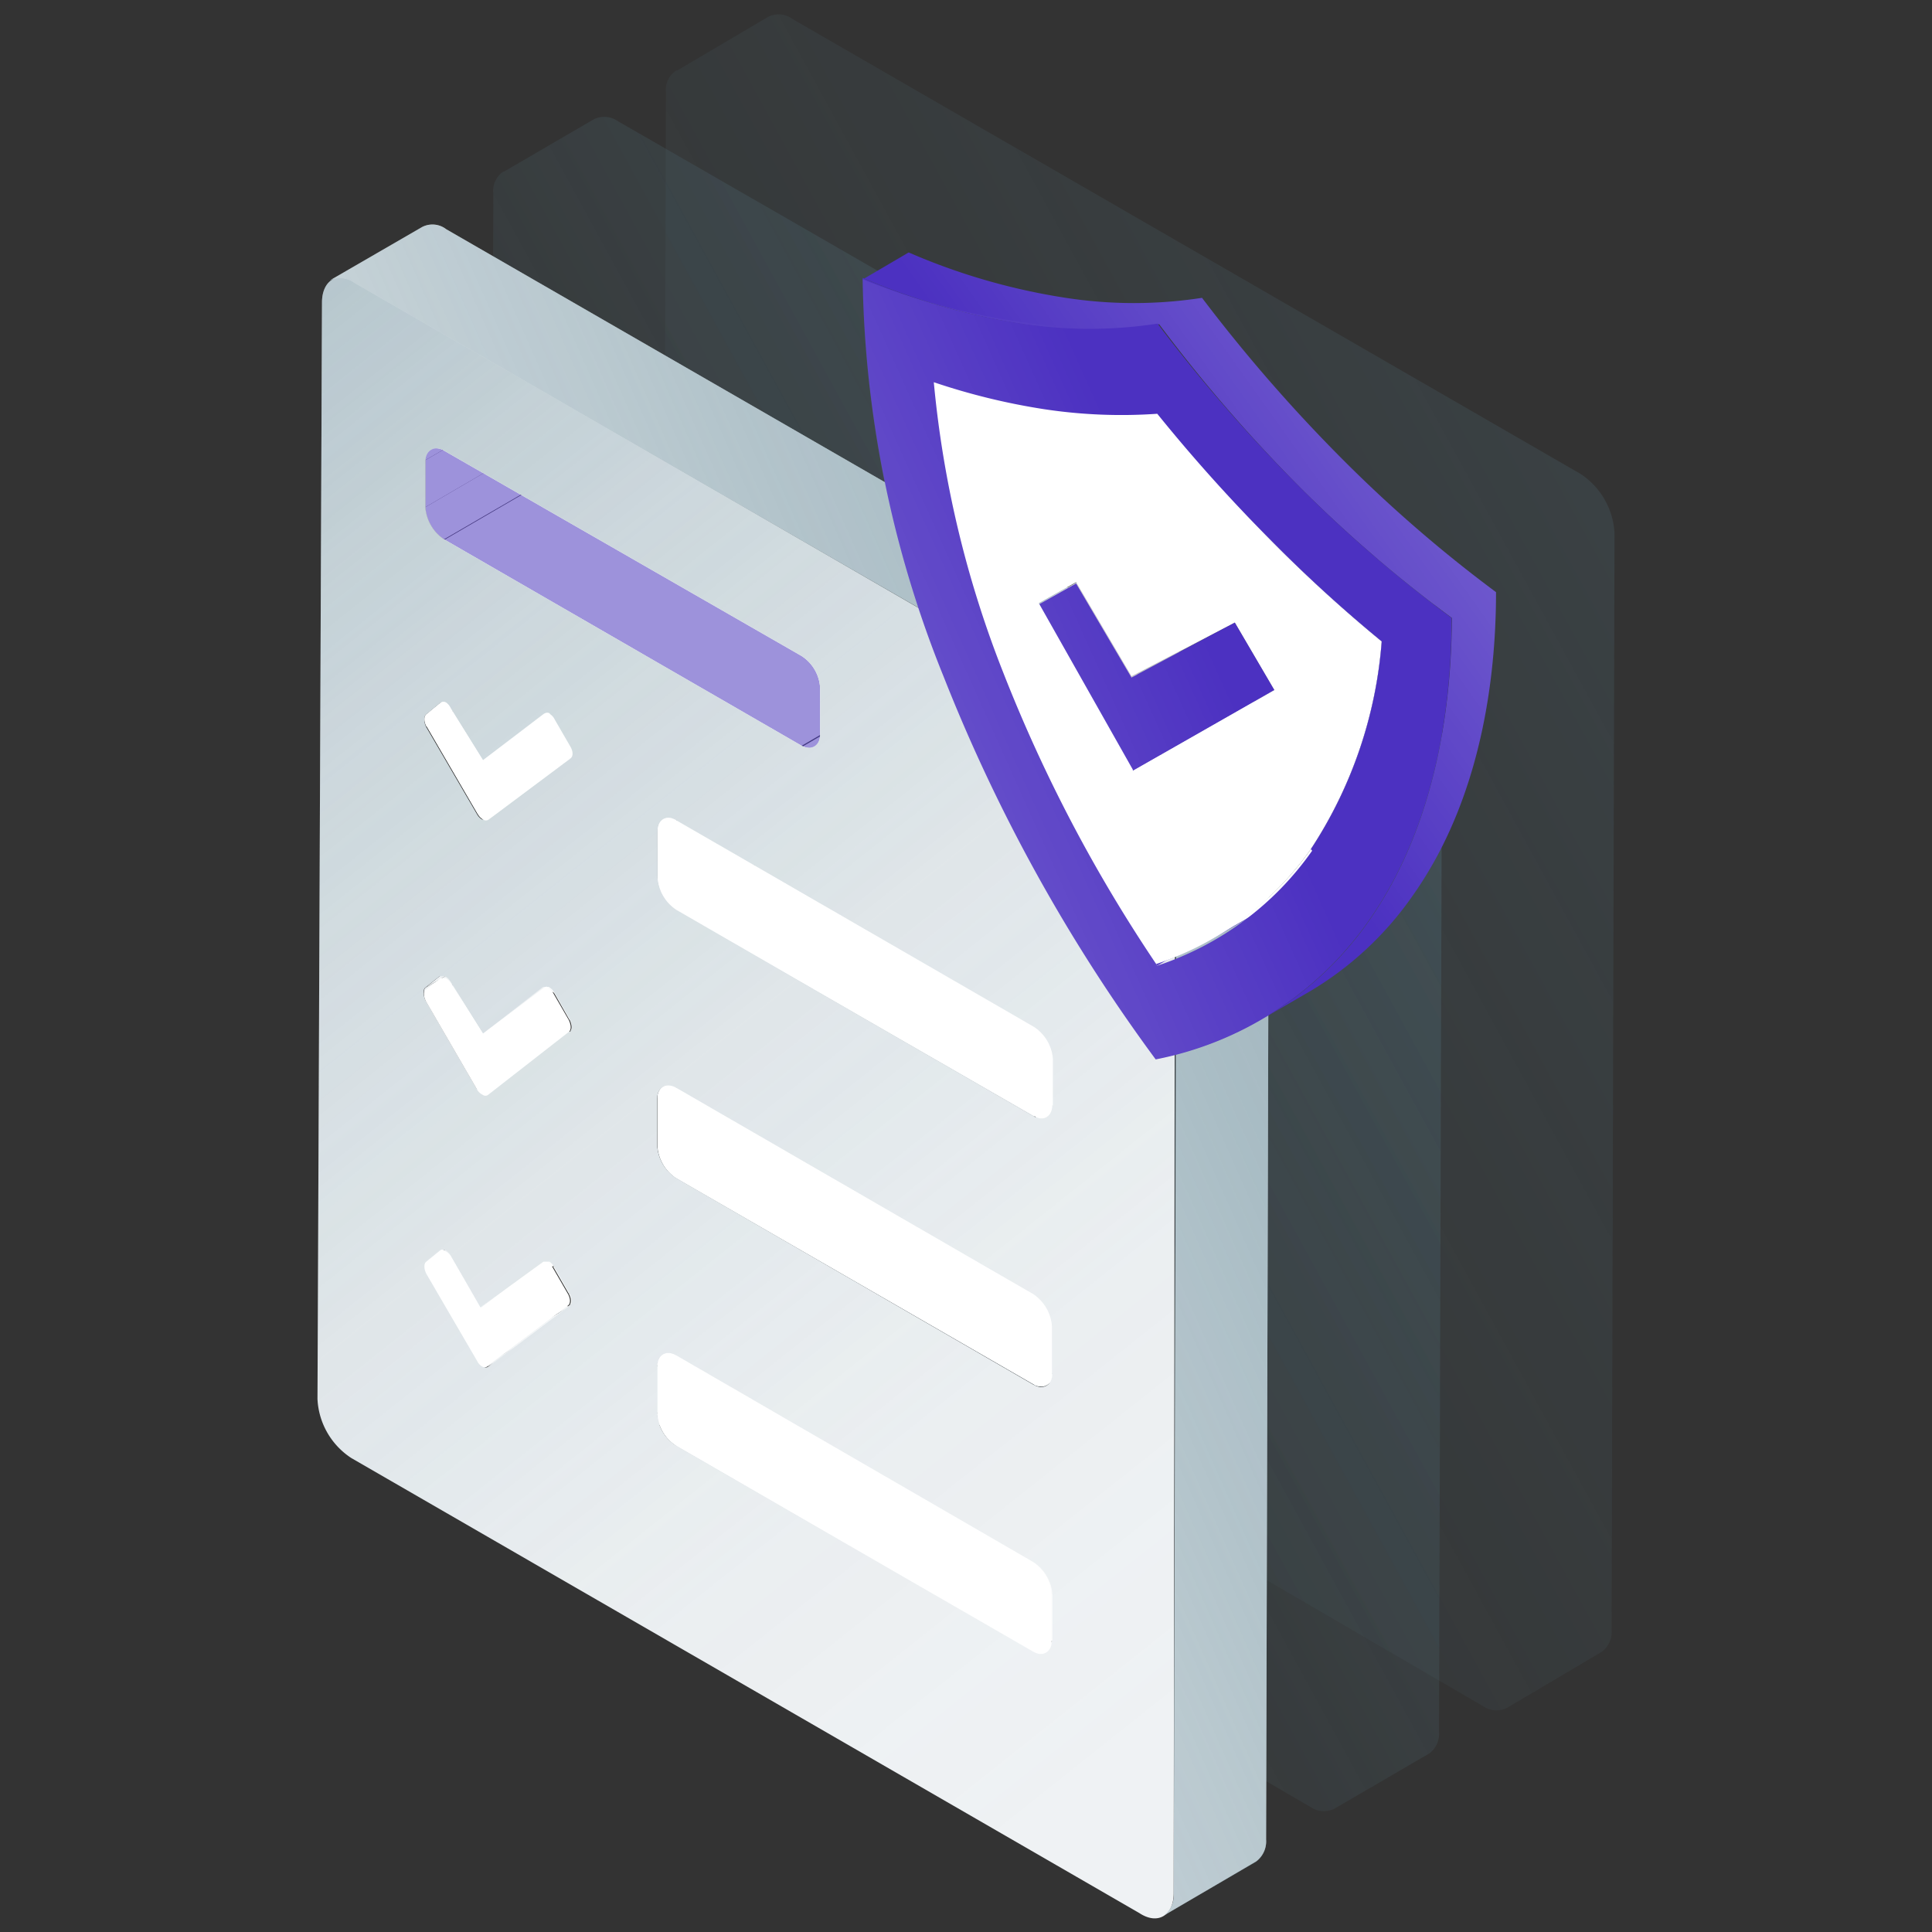 <svg id="Layer_1" data-name="Layer 1" xmlns="http://www.w3.org/2000/svg" xmlns:xlink="http://www.w3.org/1999/xlink" viewBox="0 0 60 60"><rect x="0" y="0" width="60" height="60" fill="#333333" stroke="none"/><defs><style>.cls-1{opacity:0.8;}.cls-2{fill:url(#linear-gradient);}.cls-3{fill:url(#linear-gradient-2);}.cls-4{opacity:0.4;}.cls-5{fill:url(#linear-gradient-3);}.cls-6{fill:url(#linear-gradient-4);}.cls-7{fill:#eff2f4;}.cls-8{fill:#fff;}.cls-9{opacity:0.5;}.cls-10{fill:#4c31c1;}.cls-11{fill:url(#linear-gradient-5);}.cls-12{fill:url(#linear-gradient-6);}.cls-13{isolation:isolate;}.cls-14{fill:#bfbfbf;}.cls-15{fill:url(#linear-gradient-7);}.cls-16{fill:url(#linear-gradient-8);}</style><linearGradient id="linear-gradient" x1="64.7" y1="10.95" x2="-18.66" y2="56.51" gradientUnits="userSpaceOnUse"><stop offset="0.13" stop-color="#587e8d" stop-opacity="0.5"/><stop offset="0.29" stop-color="#587e8d" stop-opacity="0.3"/><stop offset="0.46" stop-color="#587e8d" stop-opacity="0.13"/><stop offset="0.62" stop-color="#587e8d" stop-opacity="0.03"/><stop offset="0.75" stop-color="#587e8d" stop-opacity="0"/><stop offset="1" stop-color="#587e8d" stop-opacity="0"/></linearGradient><linearGradient id="linear-gradient-2" x1="51.06" y1="-14.01" x2="-32.3" y2="31.56" xlink:href="#linear-gradient"/><linearGradient id="linear-gradient-3" x1="64.6" y1="10.77" x2="-18.76" y2="56.33" xlink:href="#linear-gradient"/><linearGradient id="linear-gradient-4" x1="50.96" y1="-14.19" x2="-32.4" y2="31.38" xlink:href="#linear-gradient"/><linearGradient id="linear-gradient-5" x1="-6.64" y1="-3.44" x2="45.58" y2="62.25" gradientUnits="userSpaceOnUse"><stop offset="0.21" stop-color="#587e8d" stop-opacity="0.5"/><stop offset="0.37" stop-color="#587e8d" stop-opacity="0.3"/><stop offset="0.55" stop-color="#587e8d" stop-opacity="0.13"/><stop offset="0.71" stop-color="#587e8d" stop-opacity="0.03"/><stop offset="0.85" stop-color="#587e8d" stop-opacity="0"/><stop offset="1" stop-color="#587e8d" stop-opacity="0"/></linearGradient><linearGradient id="linear-gradient-6" x1="55.97" y1="19.39" x2="-19.15" y2="52.65" gradientUnits="userSpaceOnUse"><stop offset="0.23" stop-color="#587e8d" stop-opacity="0.5"/><stop offset="0.75" stop-color="#587e8d" stop-opacity="0"/><stop offset="1" stop-color="#587e8d" stop-opacity="0"/></linearGradient><linearGradient id="linear-gradient-7" x1="58.9" y1="1.79" x2="4.16" y2="40.81" gradientUnits="userSpaceOnUse"><stop offset="0" stop-color="#fff" stop-opacity="0.6"/><stop offset="0.13" stop-color="#fff" stop-opacity="0.42"/><stop offset="0.21" stop-color="#fff" stop-opacity="0.3"/><stop offset="0.43" stop-color="#fff" stop-opacity="0"/></linearGradient><linearGradient id="linear-gradient-8" x1="-2.61" y1="36.15" x2="89.13" y2="-5.03" gradientUnits="userSpaceOnUse"><stop offset="0" stop-color="#fff" stop-opacity="0.6"/><stop offset="0.16" stop-color="#fff" stop-opacity="0.42"/><stop offset="0.25" stop-color="#fff" stop-opacity="0.3"/><stop offset="0.43" stop-color="#fff" stop-opacity="0"/></linearGradient></defs><g class="cls-1"><path class="cls-2" d="M44.79,19.72l-.1,34.06a.76.76,0,0,1-.31.68l-2.87,1.67s0,0,0,0a.72.72,0,0,1-.79,0L16.29,41.92a2.31,2.31,0,0,1-1.07-1.83L15.32,6a.72.72,0,0,1,.31-.67l0,0,.08,0-.06,0,2.8-1.63a.74.74,0,0,1,.75.07L43.73,17.89A2.33,2.33,0,0,1,44.79,19.72Z"/><path class="cls-3" d="M15.76,5.29l-.08,0,0,0Z"/></g><g class="cls-4"><path class="cls-5" d="M50.14,16.55l-.09,34.07a.76.76,0,0,1-.31.68L46.87,53s0,0,0,0a.72.72,0,0,1-.79,0L21.64,38.76a2.34,2.34,0,0,1-1.06-1.83l.1-34.07A.72.72,0,0,1,21,2.19l0,0,.09,0-.06,0L23.86.52a.72.72,0,0,1,.75.07L49.09,14.72A2.35,2.35,0,0,1,50.14,16.55Z"/><path class="cls-6" d="M21.12,2.13l-.09,0h0Z"/></g><polygon class="cls-7" points="13.21 39.55 16.08 37.88 17.65 40.6 14.79 42.26 13.21 39.55"/><path class="cls-7" d="M17.65,40.6a.69.69,0,0,0,.17.17L15,42.43a.38.38,0,0,1-.16-.17Z"/><path class="cls-7" d="M17.83,40.77,15,42.44h0l2.87-1.66Z"/><path class="cls-7" d="M13.2,39.17l2.86-1.67c-.08.07-.07.23,0,.38l-2.87,1.67C13.12,39.39,13.12,39.23,13.2,39.17Z"/><polygon class="cls-8" points="17.67 40.55 20.54 38.88 18 40.78 15.14 42.45 17.67 40.55"/><path class="cls-7" d="M17.83,40.77a.15.15,0,0,0,.17,0l-2.87,1.67a.17.17,0,0,1-.17,0Z"/><polygon class="cls-8" points="18 40.78 15.13 42.45 15.14 42.45 18 40.78 18 40.78"/><polygon class="cls-7" points="13.63 38.82 16.5 37.15 16.06 37.5 13.2 39.17 13.63 38.82"/><path class="cls-7" d="M16.51,37.14h0l-2.87,1.67h0Z"/><path class="cls-8" d="M13.65,38.81l2.86-1.67a.18.18,0,0,1,.16,0h0a.69.69,0,0,1,.17.17L14,39a.53.53,0,0,0-.16-.17h0A.14.14,0,0,0,13.65,38.81Z"/><polygon class="cls-8" points="13.98 38.99 16.85 37.32 17.79 38.93 14.92 40.6 13.98 38.99"/><polygon class="cls-7" points="16.83 39.15 19.7 37.48 17.79 38.93 14.92 40.6 16.83 39.15"/><polygon class="cls-7" points="16.84 39.14 19.71 37.47 19.7 37.48 16.83 39.15 16.84 39.14"/><path class="cls-8" d="M16.84,39.14l2.87-1.67a.19.19,0,0,1,.16,0L17,39.16A.18.18,0,0,0,16.84,39.14Z"/><path class="cls-8" d="M17,39.16l2.86-1.67h0L17,39.17Z"/><path class="cls-8" d="M17.66,40.17l2.87-1.67c.09.15.09.33,0,.39l-2.87,1.66C17.76,40.49,17.75,40.32,17.66,40.17Z"/><path class="cls-8" d="M17,39.17l2.86-1.67a.53.53,0,0,1,.16.17l-2.87,1.67A.43.43,0,0,0,17,39.17Z"/><polygon class="cls-8" points="17.18 39.34 20.05 37.67 20.53 38.5 17.66 40.17 17.18 39.34"/><path class="cls-8" d="M17,39.17a.43.43,0,0,1,.15.17l.48.83c.09.15.1.32,0,.38l-2.53,1.9a.17.17,0,0,1-.18,0,.42.42,0,0,1-.17-.18l-1.58-2.71c-.09-.16-.09-.32,0-.38l.43-.35a.15.15,0,0,1,.17,0h0A.53.53,0,0,1,14,39l.94,1.61,1.91-1.45s.11,0,.18,0Z"/><path class="cls-7" d="M23.34,42.61a1.32,1.32,0,0,0,.5.63L21,44.9a1.29,1.29,0,0,1-.51-.63Z"/><path class="cls-7" d="M23.34,42.61l-2.87,1.66a1.06,1.06,0,0,1-.07-.38l2.86-1.67A1.09,1.09,0,0,0,23.34,42.61Z"/><rect class="cls-7" x="13.8" y="30.01" width="3.32" height="3.13" transform="translate(-13.77 12.04) rotate(-30.16)"/><path class="cls-7" d="M17.68,32.1a.52.52,0,0,0,.16.17L15,33.93a.37.37,0,0,1-.17-.16l2.86-1.67-2.86,1.67h0Z"/><path class="cls-7" d="M17.85,32.27,15,33.94h0l2.86-1.66Z"/><path class="cls-7" d="M13.22,30.67,16.09,29a.33.33,0,0,0,0,.39l-2.86,1.67C13.15,30.9,13.14,30.73,13.22,30.67Z"/><polygon class="cls-8" points="17.69 32.05 20.56 30.39 18.03 32.29 15.16 33.95 17.69 32.05"/><path class="cls-7" d="M17.85,32.27c.07,0,.12,0,.17,0L15.15,34a.18.18,0,0,1-.17,0Z"/><path class="cls-8" d="M18,32.3,15.15,34h0L18,32.29Z"/><polygon class="cls-7" points="20.4 42.43 23.27 40.77 23.26 42.22 20.4 43.89 20.4 42.43"/><polygon class="cls-7" points="13.65 30.32 16.52 28.65 16.09 29 13.22 30.67 13.65 30.32"/><path class="cls-7" d="M16.54,28.64h0l-2.86,1.67s0,0,0,0Z"/><path class="cls-7" d="M20.57,42.05l2.87-1.66a.4.4,0,0,0-.17.38L20.4,42.43A.42.42,0,0,1,20.57,42.05Z"/><path class="cls-8" d="M13.68,30.3l2.86-1.66a.14.14,0,0,1,.15,0l-2.86,1.66A.16.16,0,0,0,13.68,30.3Z"/><path class="cls-8" d="M13.83,30.31l2.86-1.66a.47.47,0,0,1,.18.19L14,30.5A.55.55,0,0,0,13.83,30.31Z"/><polygon class="cls-8" points="14.01 30.5 16.87 28.84 17.81 30.43 14.95 32.1 14.01 30.5"/><path class="cls-8" d="M20.57,42.05l2.87-1.66a.39.39,0,0,1,.41,0L21,42.09A.43.43,0,0,0,20.57,42.05Z"/><polygon class="cls-7" points="16.86 30.66 19.72 28.99 17.81 30.43 14.95 32.1 16.86 30.66"/><path class="cls-7" d="M16.87,30.65,19.74,29h0l-2.86,1.67Z"/><path class="cls-8" d="M16.87,30.65,19.74,29a.18.18,0,0,1,.16,0L17,30.66A.16.16,0,0,0,16.87,30.65Z"/><path class="cls-8" d="M17.69,31.67,20.55,30c.09.15.1.32,0,.38l-2.87,1.66C17.78,32,17.77,31.83,17.69,31.67Z"/><polygon class="cls-8" points="17.21 30.84 20.07 29.18 20.55 30.01 17.69 31.68 17.21 30.84"/><path class="cls-8" d="M17,30.66,19.9,29a.59.59,0,0,1,.17.18l-2.86,1.67A.51.51,0,0,0,17,30.66Z"/><path class="cls-7" d="M20.42,35.58l2.87-1.67a1.26,1.26,0,0,0,.58,1L21,36.59A1.3,1.3,0,0,1,20.42,35.58Z"/><rect class="cls-7" x="13.82" y="21.51" width="3.32" height="3.13" transform="translate(-9.5 10.9) rotate(-30.16)"/><path class="cls-7" d="M17.7,23.6a.49.49,0,0,0,.17.18L15,25.44a.44.44,0,0,1-.16-.17L17.7,23.6l-2.86,1.67h0Z"/><path class="cls-7" d="M17.87,23.78,15,25.45h0l2.87-1.66Z"/><path class="cls-7" d="M13.24,22.18l2.87-1.67c-.08.07-.07.23,0,.38l-2.87,1.67C13.17,22.41,13.17,22.24,13.24,22.18Z"/><polygon class="cls-8" points="17.72 23.56 20.59 21.89 18.05 23.79 15.19 25.45 17.72 23.56"/><path class="cls-7" d="M17.87,23.78a.18.18,0,0,0,.17,0l-2.87,1.66a.16.16,0,0,1-.16,0Z"/><path class="cls-8" d="M18,23.8l-2.87,1.66h0l2.86-1.66Z"/><polygon class="cls-7" points="20.42 34.12 23.29 32.45 23.29 33.91 20.42 35.58 20.42 34.12"/><path class="cls-7" d="M20.59,33.74l2.87-1.66a.41.41,0,0,0-.17.37l-2.87,1.67A.42.42,0,0,1,20.59,33.74Z"/><polygon class="cls-7" points="13.68 21.82 16.55 20.15 16.11 20.51 13.24 22.18 13.68 21.82"/><path class="cls-7" d="M13.7,21.81l2.86-1.67h0l-2.87,1.67Z"/><path class="cls-8" d="M13.7,21.81l2.86-1.67a.18.18,0,0,1,.16,0l-2.87,1.67C13.79,21.79,13.74,21.78,13.7,21.81Z"/><path class="cls-8" d="M13.85,21.82l2.87-1.67h0a.49.49,0,0,1,.17.18L14,22a.44.44,0,0,0-.16-.17Z"/><polygon class="cls-8" points="14.03 22 16.9 20.34 17.84 21.94 14.97 23.61 14.03 22"/><path class="cls-8" d="M20.59,33.74l2.87-1.66a.41.41,0,0,1,.42,0L21,33.78A.43.43,0,0,0,20.59,33.74Z"/><polygon class="cls-7" points="20.98 44.9 23.84 43.24 34.93 49.64 32.06 51.3 20.98 44.9"/><path class="cls-7" d="M35.35,49.68l-2.87,1.66a.37.37,0,0,1-.41,0l2.86-1.66A.43.43,0,0,0,35.35,49.68Z"/><path class="cls-8" d="M35.35,49.68l-2.87,1.66a.4.4,0,0,0,.18-.37l2.86-1.67A.4.4,0,0,1,35.35,49.68Z"/><polygon class="cls-8" points="32.66 49.51 35.53 47.84 35.52 49.3 32.66 50.97 32.66 49.51"/><polygon class="cls-8" points="20.99 42.09 23.85 40.43 34.94 46.83 32.07 48.49 20.99 42.09"/><polygon class="cls-7" points="16.88 22.16 19.75 20.49 17.84 21.94 14.97 23.61 16.88 22.16"/><path class="cls-7" d="M16.9,22.15l2.86-1.67h0l-2.87,1.67Z"/><path class="cls-7" d="M13.21,15.75l2.86-1.67a1.29,1.29,0,0,0,.59,1l-2.87,1.67A1.32,1.32,0,0,1,13.21,15.75Z"/><path class="cls-8" d="M32.07,48.49a1.3,1.3,0,0,1,.59,1V51c0,.37-.27.52-.59.33L21,44.9a1.26,1.26,0,0,1-.58-1V42.43c0-.37.27-.52.59-.34Z"/><path class="cls-8" d="M32.07,48.49l2.87-1.66a1.3,1.3,0,0,1,.59,1l-2.87,1.67A1.3,1.3,0,0,0,32.07,48.49Z"/><path class="cls-8" d="M16.9,22.15l2.86-1.67a.18.18,0,0,1,.16,0h0l-2.86,1.67h0C17,22.13,16.94,22.12,16.9,22.15Z"/><path class="cls-8" d="M17.71,23.18l2.87-1.67c.09.16.09.32,0,.38l-2.87,1.67C17.81,23.49,17.8,23.33,17.71,23.18Z"/><polygon class="cls-8" points="17.23 22.35 20.1 20.68 20.58 21.51 17.71 23.18 17.23 22.35"/><path class="cls-8" d="M17.07,22.17l2.86-1.67a.59.59,0,0,1,.17.18l-2.87,1.67A.41.41,0,0,0,17.07,22.17Z"/><path class="cls-7" d="M20.44,27.26l2.87-1.66a1.28,1.28,0,0,0,.58,1L21,28.28A1.31,1.31,0,0,1,20.44,27.26Z"/><polygon class="cls-7" points="13.21 14.29 16.08 12.63 16.07 14.08 13.21 15.75 13.21 14.29"/><path class="cls-7" d="M13.38,13.92l2.87-1.67a.4.4,0,0,0-.17.38l-2.87,1.66A.41.41,0,0,1,13.38,13.92Z"/><polygon class="cls-7" points="20.45 25.81 23.31 24.14 23.31 25.6 20.44 27.26 20.45 25.81"/><path class="cls-8" d="M13.38,13.92l2.87-1.67a.43.43,0,0,1,.42,0L13.8,14A.39.39,0,0,0,13.38,13.92Z"/><path class="cls-7" d="M20.62,25.43l2.87-1.67a.42.42,0,0,0-.18.38l-2.86,1.67A.4.4,0,0,1,20.62,25.43Z"/><path class="cls-8" d="M20.62,25.43l2.87-1.67a.41.41,0,0,1,.41,0L21,25.47A.41.41,0,0,0,20.62,25.43Z"/><polygon class="cls-7" points="21 36.59 23.87 34.92 34.95 41.32 32.09 42.99 21 36.59"/><path class="cls-7" d="M35.37,41.36,32.51,43a.43.43,0,0,1-.42,0L35,41.32A.39.39,0,0,0,35.37,41.36Z"/><path class="cls-8" d="M35.37,41.36,32.51,43a.41.41,0,0,0,.17-.37L35.55,41A.42.42,0,0,1,35.37,41.36Z"/><polygon class="cls-8" points="32.68 41.2 35.55 39.53 35.55 40.99 32.68 42.66 32.68 41.2"/><polygon class="cls-8" points="21.01 33.78 23.88 32.12 34.96 38.52 32.1 40.18 21.01 33.78"/><path class="cls-8" d="M32.1,40.18a1.32,1.32,0,0,1,.58,1v1.47c0,.36-.27.52-.59.33L21,36.59a1.3,1.3,0,0,1-.58-1V34.12c0-.37.27-.52.59-.34Z"/><path class="cls-8" d="M32.1,40.18,35,38.52a1.28,1.28,0,0,1,.59,1l-2.87,1.66A1.32,1.32,0,0,0,32.1,40.18Z"/><polygon class="cls-7" points="13.79 16.77 16.66 15.1 27.75 21.5 24.88 23.17 13.79 16.77"/><path class="cls-7" d="M28.17,21.54,25.3,23.21a.43.43,0,0,1-.42,0l2.87-1.67A.41.41,0,0,0,28.17,21.54Z"/><polygon class="cls-7" points="21.02 28.28 23.89 26.61 34.98 33.01 32.11 34.68 21.02 28.28"/><path class="cls-8" d="M28.17,21.54,25.3,23.21a.42.42,0,0,0,.17-.38l2.87-1.67A.42.42,0,0,1,28.17,21.54Z"/><path class="cls-7" d="M35.4,33.05l-2.87,1.67a.43.43,0,0,1-.42,0L35,33A.39.39,0,0,0,35.4,33.05Z"/><path class="cls-8" d="M35.4,33.05l-2.87,1.67a.4.4,0,0,0,.17-.38l2.87-1.66A.41.41,0,0,1,35.4,33.05Z"/><polygon class="cls-8" points="25.48 21.37 28.34 19.71 28.34 21.16 25.47 22.83 25.48 21.37"/><polygon class="cls-8" points="13.8 13.96 16.67 12.29 27.75 18.69 24.89 20.36 13.8 13.96"/><path class="cls-8" d="M24.89,20.36l2.86-1.67a1.29,1.29,0,0,1,.59,1l-2.87,1.66A1.26,1.26,0,0,0,24.89,20.36Z"/><g class="cls-9"><path class="cls-8" d="M24.89,20.36a1.26,1.26,0,0,1,.58,1v1.46c0,.37-.27.52-.59.34l-11.09-6.4a1.32,1.32,0,0,1-.58-1V14.29c0-.37.27-.52.59-.33Z"/><path class="cls-10" d="M13.54,13.88c-.2,0-.33.15-.33.41v1.46a1.32,1.32,0,0,0,.58,1l11.09,6.4a.56.56,0,0,0,.26.08c.2,0,.33-.16.33-.42V21.37a1.26,1.26,0,0,0-.58-1L13.8,14a.46.46,0,0,0-.26-.08Z"/></g><polygon class="cls-8" points="32.71 32.88 35.57 31.22 35.57 32.68 32.7 34.34 32.71 32.88"/><polygon class="cls-8" points="21.03 25.47 23.9 23.8 34.99 30.2 32.12 31.87 21.03 25.47"/><path class="cls-8" d="M32.12,31.87a1.31,1.31,0,0,1,.59,1v1.45c0,.38-.26.53-.59.34L21,28.28a1.31,1.31,0,0,1-.59-1V25.81c0-.38.26-.53.58-.34Z"/><path class="cls-8" d="M32.12,31.87,35,30.2a1.32,1.32,0,0,1,.58,1l-2.86,1.67A1.31,1.31,0,0,0,32.12,31.87Z"/><path class="cls-7" d="M35.49,22.91a2.32,2.32,0,0,1,1,1.83L36.45,58.8c0,.67-.48,1-1.07.61L10.91,45.28a2.32,2.32,0,0,1-1.05-1.83L10,9.39c0-.67.48-1,1.07-.61ZM13.21,14.29v1.46a1.32,1.32,0,0,0,.58,1l11.09,6.4c.32.18.59,0,.59-.34V21.37a1.26,1.26,0,0,0-.58-1L13.8,14c-.32-.19-.59,0-.59.33M32.7,34.34V32.89a1.31,1.31,0,0,0-.59-1L21,25.47c-.32-.19-.58,0-.58.34v1.45a1.31,1.31,0,0,0,.59,1l11.08,6.4c.33.19.59,0,.59-.34m0,16.63V49.51a1.3,1.3,0,0,0-.59-1L21,42.09c-.32-.18-.59,0-.59.34v1.46a1.26,1.26,0,0,0,.58,1l11.09,6.4c.32.19.58,0,.59-.33m0-8.31V41.19a1.32,1.32,0,0,0-.58-1L21,33.78c-.32-.18-.59,0-.59.34v1.46a1.3,1.3,0,0,0,.58,1L32.09,43c.32.19.59,0,.59-.33m-15-19.1c.09-.07.08-.23,0-.38l-.48-.83a.41.41,0,0,0-.16-.18h0a.15.15,0,0,0-.17,0L15,23.61,14,22a.44.44,0,0,0-.16-.17h0a.15.15,0,0,0-.17,0l-.44.36c-.07.06-.07.23,0,.38l1.58,2.71a.44.44,0,0,0,.16.17c.08,0,.14,0,.19,0l2.53-1.89m0,17c.09-.06.08-.23,0-.38l-.48-.83a.43.43,0,0,0-.15-.17h0c-.07,0-.14,0-.18,0L14.92,40.6,14,39a.53.53,0,0,0-.16-.17h0a.15.15,0,0,0-.17,0l-.43.35c-.08.06-.08.22,0,.38l1.58,2.71a.38.38,0,0,0,.16.17.17.17,0,0,0,.19,0l2.53-1.9m0-8.5c.09-.06.08-.22,0-.38l-.48-.83a.51.51,0,0,0-.18-.18c-.07,0-.13,0-.17,0L15,32.1,14,30.5a.5.5,0,0,0-.17-.18c-.08,0-.15,0-.18,0l-.44.35c-.08.06-.07.23,0,.39l1.57,2.71a.37.37,0,0,0,.17.16c.07,0,.14.06.18,0l2.53-1.9"/><g class="cls-1"><path class="cls-11" d="M35.49,22.91a2.32,2.32,0,0,1,1,1.83L36.45,58.8c0,.67-.48,1-1.07.61L10.91,45.28a2.32,2.32,0,0,1-1.05-1.83L10,9.39c0-.67.48-1,1.07-.61ZM13.21,14.29v1.46a1.32,1.32,0,0,0,.58,1l11.09,6.4c.32.18.59,0,.59-.34V21.37a1.26,1.26,0,0,0-.58-1L13.8,14c-.32-.19-.59,0-.59.33M32.7,34.34V32.89a1.31,1.31,0,0,0-.59-1L21,25.47c-.32-.19-.58,0-.58.34v1.45a1.31,1.31,0,0,0,.59,1l11.08,6.4c.33.19.59,0,.59-.34m0,16.63V49.51a1.3,1.3,0,0,0-.59-1L21,42.09c-.32-.18-.59,0-.59.34v1.46a1.26,1.26,0,0,0,.58,1l11.09,6.4c.32.19.58,0,.59-.33m0-8.31V41.19a1.32,1.32,0,0,0-.58-1L21,33.78c-.32-.18-.59,0-.59.34v1.46a1.3,1.3,0,0,0,.58,1L32.09,43c.32.19.59,0,.59-.33m-15-19.1c.09-.07.08-.23,0-.38l-.48-.83a.41.41,0,0,0-.16-.18h0a.15.15,0,0,0-.17,0L15,23.61,14,22a.44.44,0,0,0-.16-.17h0a.15.15,0,0,0-.17,0l-.44.36c-.07.06-.07.23,0,.38l1.58,2.71a.44.44,0,0,0,.16.17c.08,0,.14,0,.19,0l2.53-1.89m0,17c.09-.06.08-.23,0-.38l-.48-.83a.43.43,0,0,0-.15-.17h0c-.07,0-.14,0-.18,0L14.92,40.6,14,39a.53.53,0,0,0-.16-.17h0a.15.15,0,0,0-.17,0l-.43.35c-.08.06-.08.22,0,.38l1.58,2.71a.38.38,0,0,0,.16.17.17.17,0,0,0,.19,0l2.53-1.9m0-8.5c.09-.06.08-.22,0-.38l-.48-.83a.51.51,0,0,0-.18-.18c-.07,0-.13,0-.17,0L15,32.1,14,30.5a.5.5,0,0,0-.17-.18c-.08,0-.15,0-.18,0l-.44.35c-.08.06-.07.23,0,.39l1.57,2.71a.37.37,0,0,0,.17.16c.07,0,.14.06.18,0l2.53-1.9"/></g><path class="cls-8" d="M17,30.66a.51.51,0,0,1,.18.18l.48.83c.08.16.09.32,0,.38L15.16,34a.14.14,0,0,1-.17,0,.42.42,0,0,1-.18-.17l-1.57-2.71c-.09-.16-.1-.33,0-.39l.44-.35s.1,0,.17,0a.55.55,0,0,1,.18.19L15,32.1l1.91-1.44S17,30.62,17,30.66Z"/><path class="cls-8" d="M17.07,22.17a.41.41,0,0,1,.16.18l.48.83c.09.15.1.31,0,.38l-2.53,1.89a.15.15,0,0,1-.18,0,.49.49,0,0,1-.17-.18l-1.58-2.71c-.09-.15-.09-.32,0-.38l.44-.36a.15.15,0,0,1,.17,0h0A.44.44,0,0,1,14,22L15,23.61l1.91-1.45a.15.15,0,0,1,.17,0Z"/><path class="cls-7" d="M39.41,23.07l-.09,34.06a.78.78,0,0,1-.31.68l-2.87,1.68a.77.77,0,0,0,.31-.68l.09-34.07a2.35,2.35,0,0,0-1-1.83L11,8.78a.74.74,0,0,0-.76-.07l2.87-1.66a.7.7,0,0,1,.75.07L38.36,21.25A2.34,2.34,0,0,1,39.41,23.07Z"/><path class="cls-12" d="M39.41,23.08l-.09,34.06a.79.79,0,0,1-.31.68l-2.87,1.67a.76.76,0,0,0,.31-.68l.09-34.07a2.32,2.32,0,0,0-1-1.83L11,8.78a.74.74,0,0,0-.76-.07l2.87-1.66a.72.72,0,0,1,.75.07L38.36,21.25A2.32,2.32,0,0,1,39.41,23.08Z"/><g class="cls-13"><path class="cls-10" d="M39.11,28.31l-1.38.8a10.45,10.45,0,0,1-1.83.83l1.37-.81A9.82,9.82,0,0,0,39.11,28.31Z"/><polygon class="cls-8" points="32.26 18.77 33.64 17.97 36.56 23.14 35.18 23.94 32.26 18.77"/><path class="cls-10" d="M29,11.87l1.38-.8a32.77,32.77,0,0,0,2.15,9,46.81,46.81,0,0,0,4.78,9.11l-1.37.81a46.68,46.68,0,0,1-4.79-9.12A32.77,32.77,0,0,1,29,11.87Z"/><polygon class="cls-14" points="32.26 18.77 33.64 17.97 34.79 17.32 33.42 18.12 32.26 18.77"/><polygon class="cls-14" points="33.42 18.12 34.79 17.32 36.52 20.24 35.14 21.04 33.42 18.12"/><path class="cls-8" d="M42.09,25.57a9.38,9.38,0,0,1-3,2.74l-1.38.8a9.38,9.38,0,0,0,3-2.74Z"/><polygon class="cls-14" points="35.14 21.04 36.52 20.24 39.73 18.53 38.35 19.33 35.14 21.04"/><polygon class="cls-8" points="35.18 23.94 36.56 23.14 40.96 20.63 39.58 21.43 35.18 23.94"/><polygon class="cls-14" points="38.35 19.33 39.73 18.53 40.96 20.63 39.58 21.43 38.35 19.33"/><polyline class="cls-10" points="35.18 23.94 32.26 18.77 33.42 18.12 35.14 21.04 38.35 19.33 39.58 21.43 35.18 23.94"/><path class="cls-8" d="M29,11.87l1.38-.8a21.16,21.16,0,0,0,3.48.84,16,16,0,0,0,3.5.14l-1.38.8a16,16,0,0,1-3.5-.14A20.42,20.42,0,0,1,29,11.87Z"/><path class="cls-8" d="M37.32,12.05a50.46,50.46,0,0,0,3.49,3.89l-1.38.8a50.46,50.46,0,0,1-3.49-3.89Z"/><path class="cls-10" d="M46.46,18.39c0,2.13-.29,6.16-2.57,9.4a10.25,10.25,0,0,1-3.3,3.05l-1.38.8a10.38,10.38,0,0,0,3.31-3.05c2.27-3.24,2.56-7.27,2.57-9.4a41.12,41.12,0,0,1-4.93-4.27A47.74,47.74,0,0,1,36,10.07a13.87,13.87,0,0,1-4.23,0,20.63,20.63,0,0,1-4.93-1.42l1.38-.81A19.73,19.73,0,0,0,33.1,9.25a13.87,13.87,0,0,0,4.23,0,48.85,48.85,0,0,0,4.21,4.86A42.68,42.68,0,0,0,46.46,18.39Z"/><path class="cls-15" d="M46.46,18.39c0,2.13-.29,6.16-2.57,9.4a10.25,10.25,0,0,1-3.3,3.05l-1.38.8a10.38,10.38,0,0,0,3.31-3.05c2.27-3.24,2.56-7.27,2.57-9.4a41.12,41.12,0,0,1-4.93-4.27A47.74,47.74,0,0,1,36,10.07a13.87,13.87,0,0,1-4.23,0,20.63,20.63,0,0,1-4.93-1.42l1.38-.81A19.73,19.73,0,0,0,33.1,9.25a13.87,13.87,0,0,0,4.23,0,48.85,48.85,0,0,0,4.21,4.86A42.68,42.68,0,0,0,46.46,18.39Z"/><path class="cls-8" d="M39.43,16.74a44.66,44.66,0,0,0,3.48,3.18,13.64,13.64,0,0,1-2.2,6.45,9.5,9.5,0,0,1-4.81,3.57,46.68,46.68,0,0,1-4.79-9.12,32.77,32.77,0,0,1-2.15-9,20.42,20.42,0,0,0,3.48.84,16,16,0,0,0,3.5.14A50.46,50.46,0,0,0,39.43,16.74Zm-4.25,7.2,4.4-2.51-1.23-2.1L35.14,21l-1.72-2.92-1.16.65,2.92,5.17"/><path class="cls-8" d="M40.81,15.94a44.55,44.55,0,0,0,3.47,3.18l-1.37.8a44.66,44.66,0,0,1-3.48-3.18Z"/><path class="cls-8" d="M44.28,19.12a13.51,13.51,0,0,1-2.19,6.45l-1.38.8a13.64,13.64,0,0,0,2.2-6.45Z"/><path class="cls-10" d="M40.16,14.92a41.94,41.94,0,0,0,4.92,4.27c0,2.13-.29,6.16-2.57,9.4a10.53,10.53,0,0,1-6.62,4.31A52.36,52.36,0,0,1,29.3,21,34.28,34.28,0,0,1,26.79,8.63a20.17,20.17,0,0,0,4.93,1.42,13.87,13.87,0,0,0,4.23,0A49,49,0,0,0,40.16,14.92Zm.55,11.45a13.64,13.64,0,0,0,2.2-6.45,44.66,44.66,0,0,1-3.48-3.18,50.46,50.46,0,0,1-3.49-3.89,16,16,0,0,1-3.5-.14A20.42,20.42,0,0,1,29,11.87a32.77,32.77,0,0,0,2.15,9,46.68,46.68,0,0,0,4.79,9.12,9.5,9.5,0,0,0,4.81-3.57"/></g><path class="cls-16" d="M45.08,19.18c0,2.14-.29,6.16-2.57,9.41a10.62,10.62,0,0,1-6.63,4.31A52.36,52.36,0,0,1,29.29,21a34.19,34.19,0,0,1-2.5-12.33A20.51,20.51,0,0,0,31.72,10a14.25,14.25,0,0,0,4.23,0,48.85,48.85,0,0,0,4.21,4.85A40,40,0,0,0,45.08,19.18Z"/></svg>